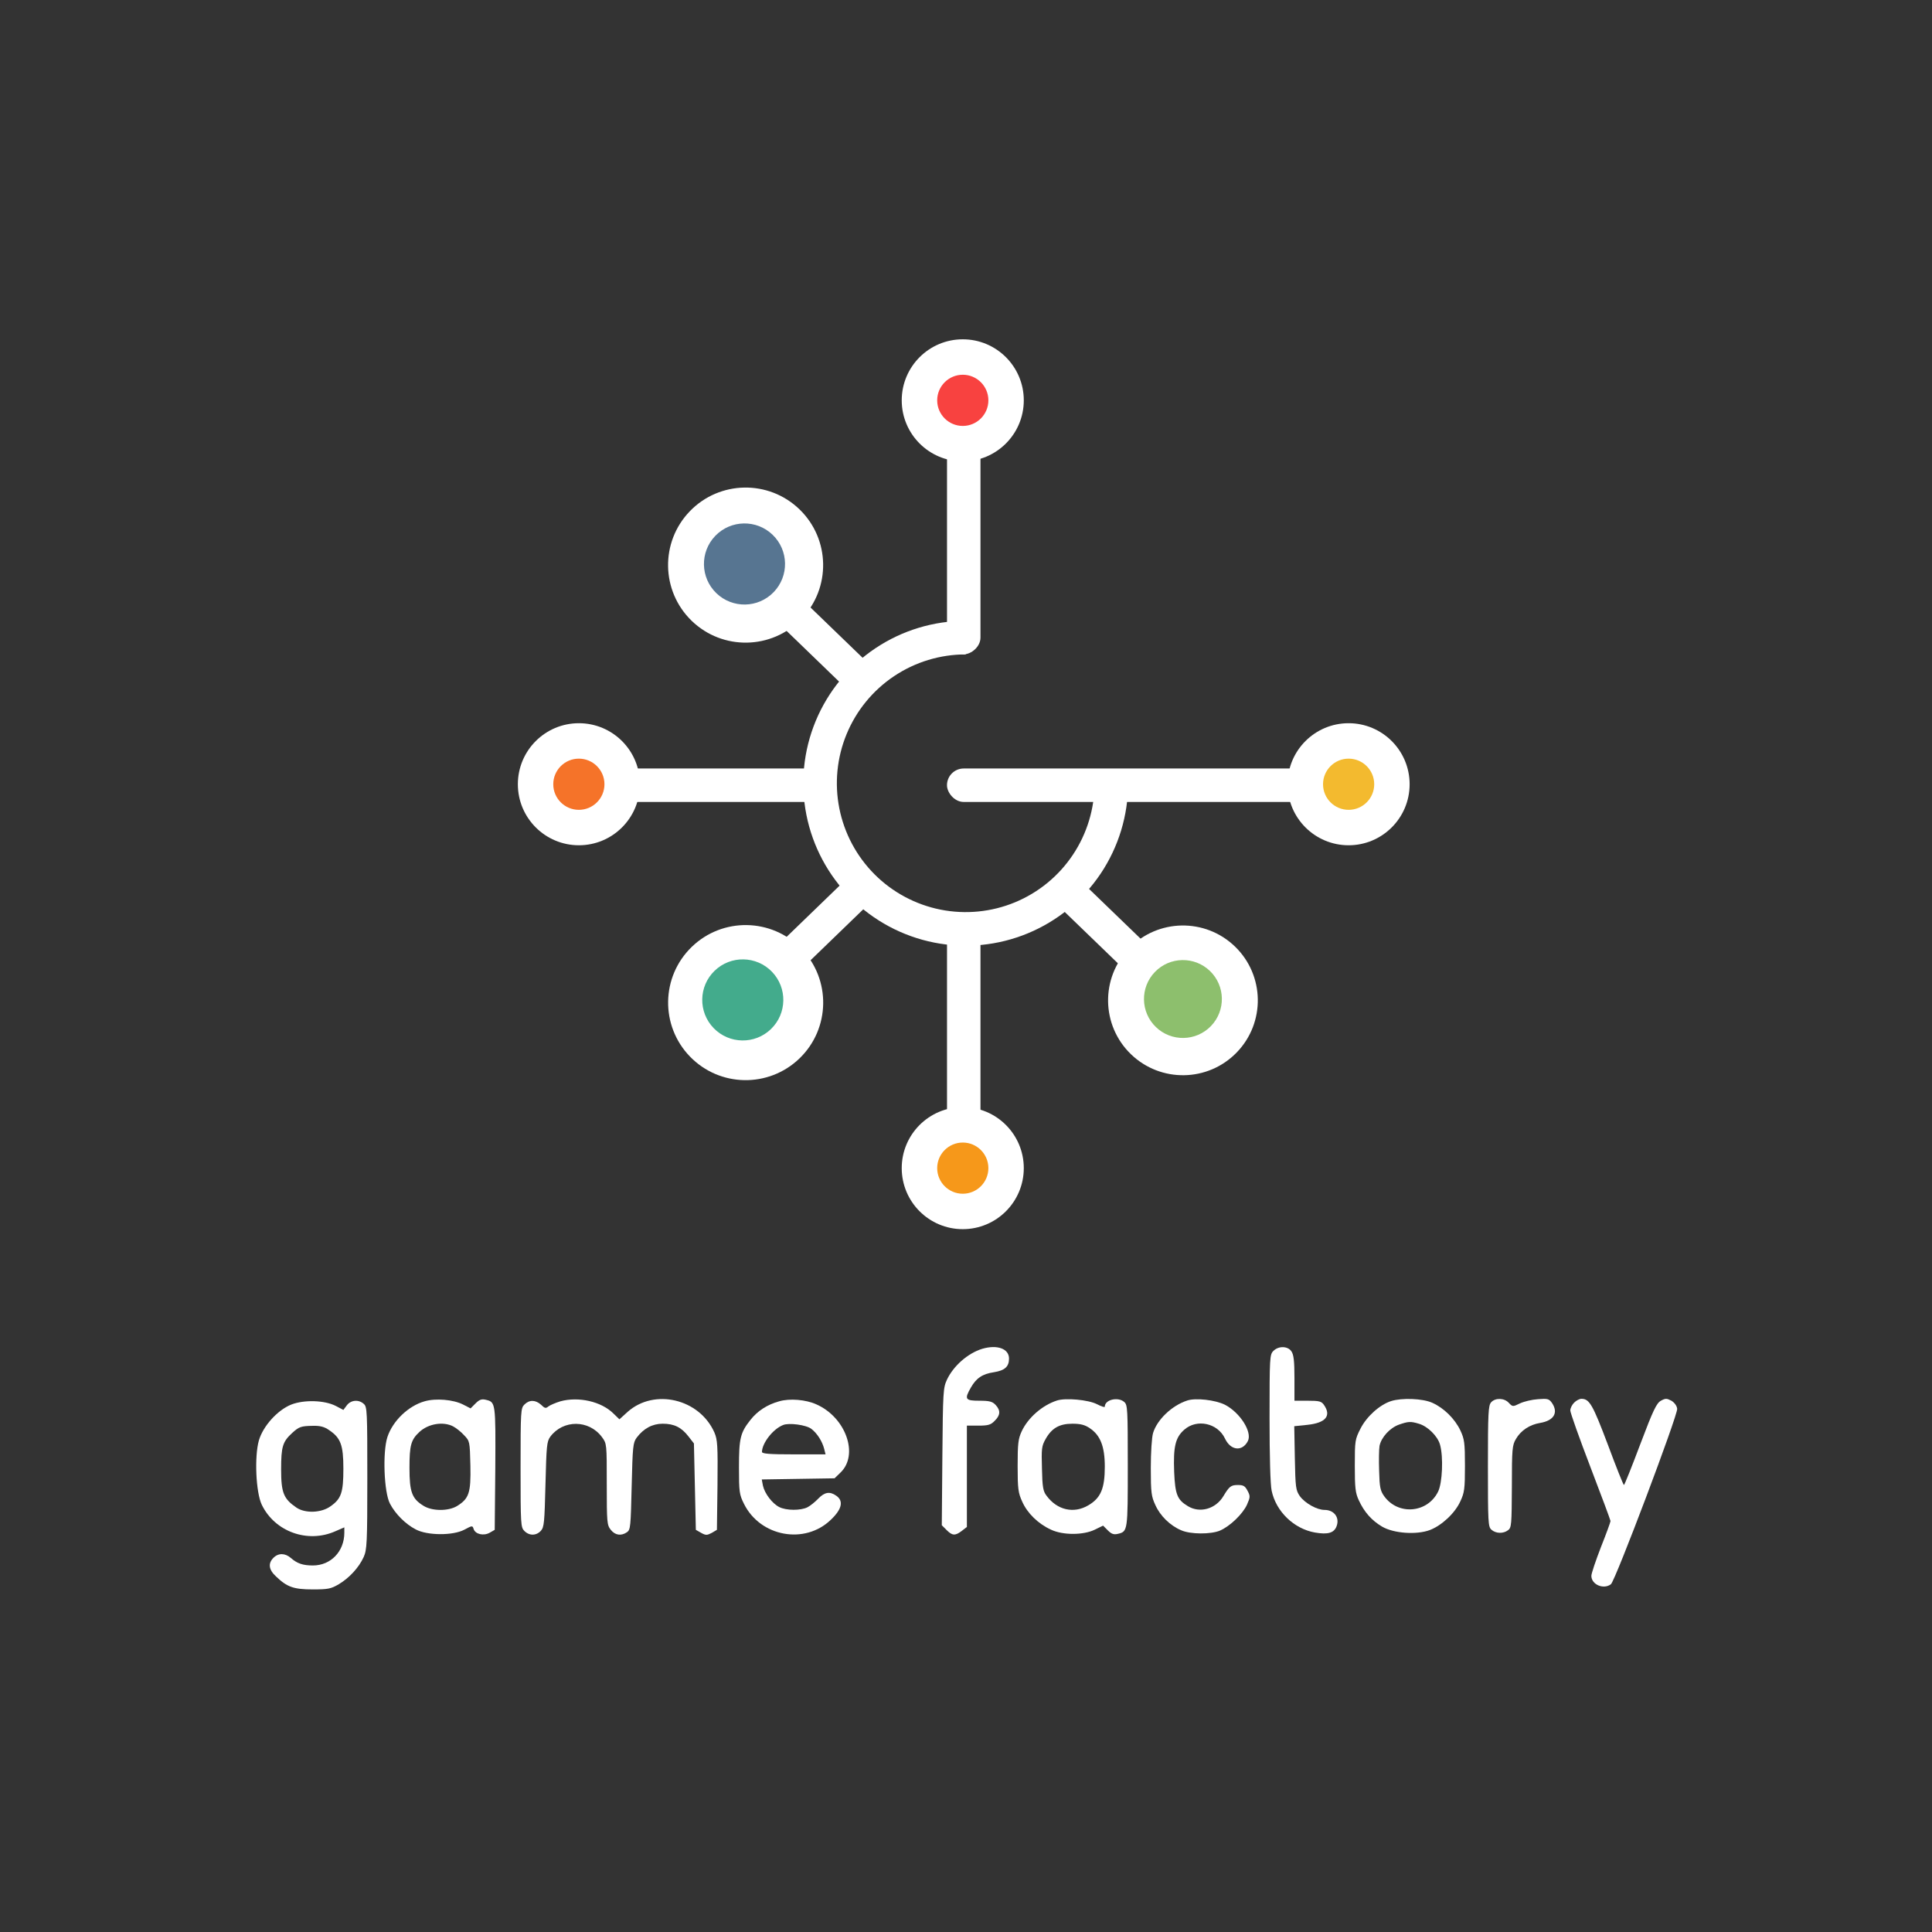 <svg width="279" height="279" viewBox="0 0 279 279" fill="none" xmlns="http://www.w3.org/2000/svg">
<rect x="0" y="0" width="279" height="279" fill="#333333" stroke="none"/>
<path d="M162.914 113.11C162.914 117.749 161.538 122.284 158.961 126.141C156.383 129.998 152.72 133.004 148.434 134.779C144.149 136.555 139.433 137.019 134.883 136.114C130.333 135.209 126.154 132.975 122.874 129.695C119.593 126.415 117.36 122.236 116.455 117.686C115.55 113.136 116.014 108.42 117.789 104.134C119.565 99.849 122.571 96.185 126.428 93.608C130.285 91.031 134.82 89.655 139.459 89.655L139.459 94.503C135.778 94.503 132.181 95.594 129.121 97.638C126.061 99.683 123.676 102.589 122.268 105.989C120.859 109.389 120.491 113.131 121.209 116.74C121.927 120.35 123.699 123.665 126.301 126.268C128.904 128.87 132.219 130.642 135.829 131.36C139.438 132.078 143.179 131.709 146.579 130.301C149.98 128.893 152.886 126.508 154.93 123.448C156.975 120.388 158.066 116.79 158.066 113.11H162.914Z" fill="white"/>
<rect x="136.754" y="110.978" width="52.88" height="4.833" rx="2.417" fill="white"/>
<circle cx="194.751" cy="113.252" r="8.813" fill="white"/>
<circle cx="194.755" cy="113.252" r="3.696" fill="#F3BA2F"/>
<rect width="29.852" height="4.833" rx="2.417" transform="matrix(-1 0 0 1 118.566 110.978)" fill="white"/>
<circle cx="8.813" cy="8.813" r="8.813" transform="matrix(-1 0 0 1 92.41 104.439)" fill="white"/>
<circle cx="3.696" cy="3.696" r="3.696" transform="matrix(-1 0 0 1 87.289 109.556)" fill="#F57329"/>
<rect x="136.758" y="94.488" width="31.557" height="4.833" rx="2.417" transform="rotate(-90 136.758 94.488)" fill="white"/>
<circle cx="139.032" cy="57.813" r="8.813" transform="rotate(-90 139.032 57.813)" fill="white"/>
<circle cx="139.036" cy="57.813" r="3.696" transform="rotate(-90 139.036 57.813)" fill="#F84240"/>
<rect width="31.557" height="4.833" rx="2.417" transform="matrix(0 1 1 0 136.758 132.016)" fill="white"/>
<circle cx="8.813" cy="8.813" r="8.813" transform="matrix(0 1 1 0 130.219 159.877)" fill="white"/>
<circle cx="3.696" cy="3.696" r="3.696" transform="matrix(0 1 1 0 135.34 164.995)" fill="#F6981A"/>
<rect x="124.5" y="101.644" width="22.485" height="4.833" rx="2.417" transform="rotate(-136 124.5 101.644)" fill="white"/>
<circle cx="107.673" cy="81.606" r="11.197" transform="rotate(-136 107.673 81.606)" fill="white"/>
<circle cx="107.512" cy="81.445" r="5.855" transform="rotate(-136 107.512 81.445)" fill="#577591"/>
<rect width="22.485" height="4.833" rx="2.417" transform="matrix(-0.719 0.695 0.695 0.719 124.5 124.75)" fill="white"/>
<circle cx="11.197" cy="11.197" r="11.197" transform="matrix(-0.719 0.695 0.695 0.719 107.949 128.955)" fill="white"/>
<circle cx="5.855" cy="5.855" r="5.855" transform="matrix(-0.719 0.695 0.695 0.719 107.406 136.119)" fill="#43AB8C"/>
<rect x="154.676" y="125.864" width="19.54" height="4.833" rx="2.417" transform="rotate(44 154.676 125.864)" fill="white"/>
<circle cx="170.829" cy="144.462" r="10.811" transform="rotate(44 170.829 144.462)" fill="white"/>
<circle cx="170.826" cy="144.268" r="5.624" transform="rotate(44 170.826 144.268)" fill="#8DBF6D"/>
<path d="M141.841 194.782C139.766 195.418 137.691 197.244 136.751 199.236C136.198 200.425 136.17 200.979 136.087 210.356L136.004 220.259L136.695 220.951C137.525 221.781 137.94 221.808 138.908 221.062L139.628 220.508V213.178V205.875H141.287C142.698 205.875 143.086 205.764 143.639 205.183C144.469 204.381 144.524 203.689 143.777 202.887C143.307 202.389 142.892 202.279 141.426 202.279C139.379 202.279 139.24 202.057 140.209 200.37C140.983 199.014 141.868 198.406 143.556 198.157C145.105 197.908 145.713 197.355 145.713 196.193C145.713 194.754 143.998 194.146 141.841 194.782Z" fill="white"/>
<path d="M183.889 195.087C183.364 195.612 183.336 195.999 183.336 204.768C183.336 210.273 183.447 214.423 183.64 215.28C184.276 218.295 186.877 220.785 189.892 221.311C191.773 221.643 192.658 221.366 193.018 220.398C193.488 219.153 192.658 218.046 191.275 218.046C190.169 218.046 188.454 217.078 187.707 216.055C187.126 215.197 187.07 214.838 186.987 210.55L186.904 205.958L188.785 205.764C191.441 205.488 192.299 204.464 191.192 202.887C190.832 202.362 190.528 202.279 188.841 202.279H186.932V199.015C186.932 196.525 186.821 195.612 186.489 195.142C185.964 194.367 184.636 194.34 183.889 195.087Z" fill="white"/>
<path d="M61.317 202.361C58.966 203.025 56.725 205.183 55.951 207.506C55.232 209.692 55.453 215.501 56.31 217.133C57.085 218.627 58.551 220.093 60.045 220.867C61.705 221.753 65.411 221.78 67.071 220.895C68.205 220.286 68.233 220.286 68.399 220.812C68.648 221.559 69.838 221.836 70.723 221.338L71.442 220.923L71.525 212.071C71.58 202.527 71.58 202.472 70.142 202.14C69.561 202.001 69.229 202.112 68.676 202.665L67.956 203.385L66.878 202.831C65.467 202.112 62.95 201.891 61.317 202.361ZM65.439 205.985C65.854 206.206 66.573 206.759 67.016 207.257C67.846 208.115 67.846 208.17 67.929 211.628C68.012 215.584 67.735 216.414 65.992 217.492C64.748 218.239 62.424 218.239 61.179 217.465C59.492 216.441 59.132 215.473 59.132 211.988C59.132 208.696 59.353 207.921 60.571 206.787C61.843 205.598 64.001 205.238 65.439 205.985Z" fill="white"/>
<path d="M80.93 202.362C80.21 202.583 79.436 202.915 79.187 203.109C78.827 203.413 78.661 203.385 78.136 202.86C77.334 202.141 76.448 202.113 75.729 202.832C75.203 203.358 75.176 203.745 75.176 211.961C75.176 220.177 75.203 220.564 75.729 221.089C76.448 221.809 77.444 221.781 78.108 221.062C78.578 220.536 78.634 219.872 78.772 214.34C78.91 208.78 78.966 208.171 79.463 207.479C81.317 204.99 85.051 204.99 86.932 207.535C87.624 208.475 87.624 208.503 87.624 214.34C87.624 219.845 87.652 220.232 88.205 220.923C88.841 221.726 89.726 221.836 90.556 221.255C91.054 220.896 91.082 220.398 91.22 214.644C91.358 208.863 91.414 208.337 91.939 207.618C92.935 206.29 94.208 205.598 95.701 205.598C97.361 205.598 98.412 206.124 99.436 207.452L100.21 208.448L100.349 214.699L100.487 220.923L101.262 221.366C101.925 221.726 102.091 221.726 102.783 221.366L103.53 220.923L103.613 214.478C103.668 208.697 103.613 207.922 103.17 206.871C101.013 202.002 94.512 200.453 90.639 203.883L89.45 204.962L88.592 204.132C86.849 202.39 83.558 201.643 80.93 202.362Z" fill="white"/>
<path d="M112.524 202.362C110.809 202.832 109.398 203.745 108.375 205.045C106.908 206.898 106.715 207.7 106.715 211.905C106.715 215.446 106.77 215.833 107.434 217.161C109.785 221.919 116.231 223.109 119.993 219.457C121.597 217.936 121.846 216.746 120.767 215.999C119.827 215.335 119.08 215.474 118.167 216.414C117.725 216.884 117.033 217.438 116.618 217.659C115.65 218.157 113.548 218.157 112.524 217.631C111.5 217.106 110.422 215.667 110.173 214.533L110.007 213.648L115.263 213.565L120.518 213.482L121.376 212.652C124.059 210.079 122.151 204.685 117.891 202.804C116.369 202.113 114.045 201.919 112.524 202.362ZM117.171 206.345C118.001 206.981 118.748 208.143 119.025 209.25L119.218 210.024H114.626C111.141 210.024 110.034 209.941 110.034 209.665C110.062 208.392 111.611 206.373 113.077 205.792C113.907 205.432 116.424 205.764 117.171 206.345Z" fill="white"/>
<path d="M152.628 202.251C150.498 202.943 148.451 204.741 147.538 206.705C147.04 207.783 146.957 208.475 146.957 211.684C146.957 215.031 147.04 215.584 147.621 216.857C148.368 218.544 149.945 220.066 151.77 220.896C153.513 221.725 156.473 221.698 158.105 220.896L159.295 220.315L159.986 221.006C160.512 221.532 160.844 221.642 161.425 221.504C162.863 221.172 162.863 221.089 162.863 211.684C162.863 203.551 162.835 202.887 162.365 202.472C161.48 201.67 159.544 202.113 159.544 203.136C159.544 203.274 159.046 203.108 158.409 202.777C157.165 202.14 153.873 201.836 152.628 202.251ZM157.358 206.234C158.907 207.258 159.544 208.89 159.544 211.795C159.544 214.948 158.963 216.331 157.165 217.382C155.062 218.627 152.656 218.074 151.134 215.999C150.636 215.363 150.526 214.754 150.47 212.099C150.387 209.222 150.415 208.835 150.996 207.811C151.881 206.234 152.987 205.598 154.869 205.598C156.03 205.598 156.667 205.764 157.358 206.234Z" fill="white"/>
<path d="M171.443 202.251C169.23 202.97 167.1 205.017 166.519 206.926C166.326 207.534 166.188 209.747 166.188 211.988C166.188 215.584 166.27 216.11 166.851 217.355C167.543 218.904 168.981 220.314 170.558 220.978C171.886 221.587 174.874 221.587 176.174 221.034C177.64 220.397 179.466 218.627 180.074 217.299C180.544 216.22 180.572 216.054 180.157 215.28C179.797 214.588 179.549 214.45 178.774 214.45C177.75 214.45 177.529 214.644 176.672 216.054C175.565 217.908 173.269 218.572 171.526 217.493C170.005 216.58 169.701 215.805 169.562 212.569C169.424 208.917 169.728 207.59 171.028 206.455C172.854 204.851 175.842 205.515 176.893 207.728C177.723 209.498 179.41 209.664 180.212 208.088C180.849 206.787 179.078 203.993 176.893 202.859C175.51 202.168 172.661 201.836 171.443 202.251Z" fill="white"/>
<path d="M200.877 202.334C199.245 202.859 197.364 204.547 196.478 206.29C195.676 207.866 195.648 208.032 195.648 211.656C195.648 214.865 195.731 215.612 196.229 216.663C197.004 218.35 198.083 219.568 199.577 220.453C201.264 221.449 204.583 221.67 206.492 220.951C208.207 220.287 210.116 218.516 210.891 216.801C211.471 215.557 211.554 215.031 211.554 211.684C211.554 208.337 211.471 207.811 210.891 206.566C210.088 204.879 208.512 203.33 206.852 202.583C205.469 201.947 202.426 201.836 200.877 202.334ZM204.888 205.598C206.16 205.958 207.626 207.396 207.958 208.641C208.456 210.411 208.29 214.146 207.682 215.391C206.16 218.516 201.9 218.876 199.881 216.054C199.328 215.28 199.217 214.727 199.162 212.431C199.106 210.937 199.134 209.305 199.217 208.807C199.466 207.562 200.711 206.207 202.011 205.736C203.366 205.266 203.698 205.238 204.888 205.598Z" fill="white"/>
<path d="M215.341 202.5C214.926 202.943 214.871 204.021 214.871 211.739C214.871 219.817 214.899 220.481 215.369 220.896C216.005 221.476 217.084 221.504 217.776 220.979C218.274 220.619 218.301 220.176 218.329 214.699C218.329 209.25 218.384 208.696 218.91 207.811C219.629 206.566 220.902 205.736 222.395 205.488C224.415 205.156 225.079 203.994 224.11 202.583C223.695 202.002 223.474 201.947 222.091 202.057C221.233 202.113 220.072 202.389 219.491 202.666C218.467 203.164 218.44 203.164 217.886 202.583C217.222 201.864 215.95 201.836 215.341 202.5Z" fill="white"/>
<path d="M227.319 202.556C227.015 202.86 226.766 203.358 226.766 203.69C226.766 203.994 228.066 207.673 229.67 211.85C231.275 216.027 232.575 219.54 232.575 219.651C232.575 219.789 231.966 221.477 231.192 223.413C230.445 225.35 229.809 227.231 229.809 227.563C229.809 228.835 231.579 229.582 232.63 228.78C233.266 228.282 242.312 204.326 242.201 203.441C242.146 202.998 241.814 202.556 241.371 202.279C240.68 201.919 240.514 201.919 239.85 202.279C239.214 202.639 238.744 203.607 236.862 208.586C235.645 211.823 234.594 214.45 234.511 214.45C234.428 214.45 233.377 211.823 232.187 208.614C230.002 202.832 229.532 202.002 228.37 202.002C228.093 202.002 227.623 202.251 227.319 202.556Z" fill="white"/>
<path d="M42.063 202.832C40.071 203.634 37.996 205.93 37.388 208.005C36.724 210.329 36.945 215.501 37.803 217.3C39.684 221.2 44.442 222.915 48.453 221.117L49.725 220.564V221.338C49.725 224.022 47.789 226.069 45.189 226.069C43.75 226.069 42.92 225.792 42.007 224.99C41.178 224.27 40.209 224.243 39.49 224.962C38.688 225.764 38.798 226.677 39.85 227.645C41.454 229.194 42.422 229.526 45.161 229.526C47.374 229.526 47.789 229.443 48.923 228.779C50.444 227.867 51.828 226.373 52.519 224.851C52.989 223.8 53.045 222.832 53.045 213.454C53.045 203.855 53.017 203.164 52.547 202.749C51.8 202.057 50.666 202.168 50.085 202.943L49.587 203.607L48.48 203.026C46.848 202.196 43.916 202.113 42.063 202.832ZM47.512 206.511C49.2 207.645 49.587 208.669 49.587 212.099C49.587 215.529 49.283 216.442 47.733 217.521C46.406 218.489 44.082 218.572 42.81 217.714C40.956 216.442 40.597 215.584 40.597 212.182C40.597 208.918 40.818 208.199 42.173 206.954C43.169 206.041 43.446 205.93 45.189 205.903C46.212 205.875 46.848 206.041 47.512 206.511Z" fill="white"/>
</svg>
